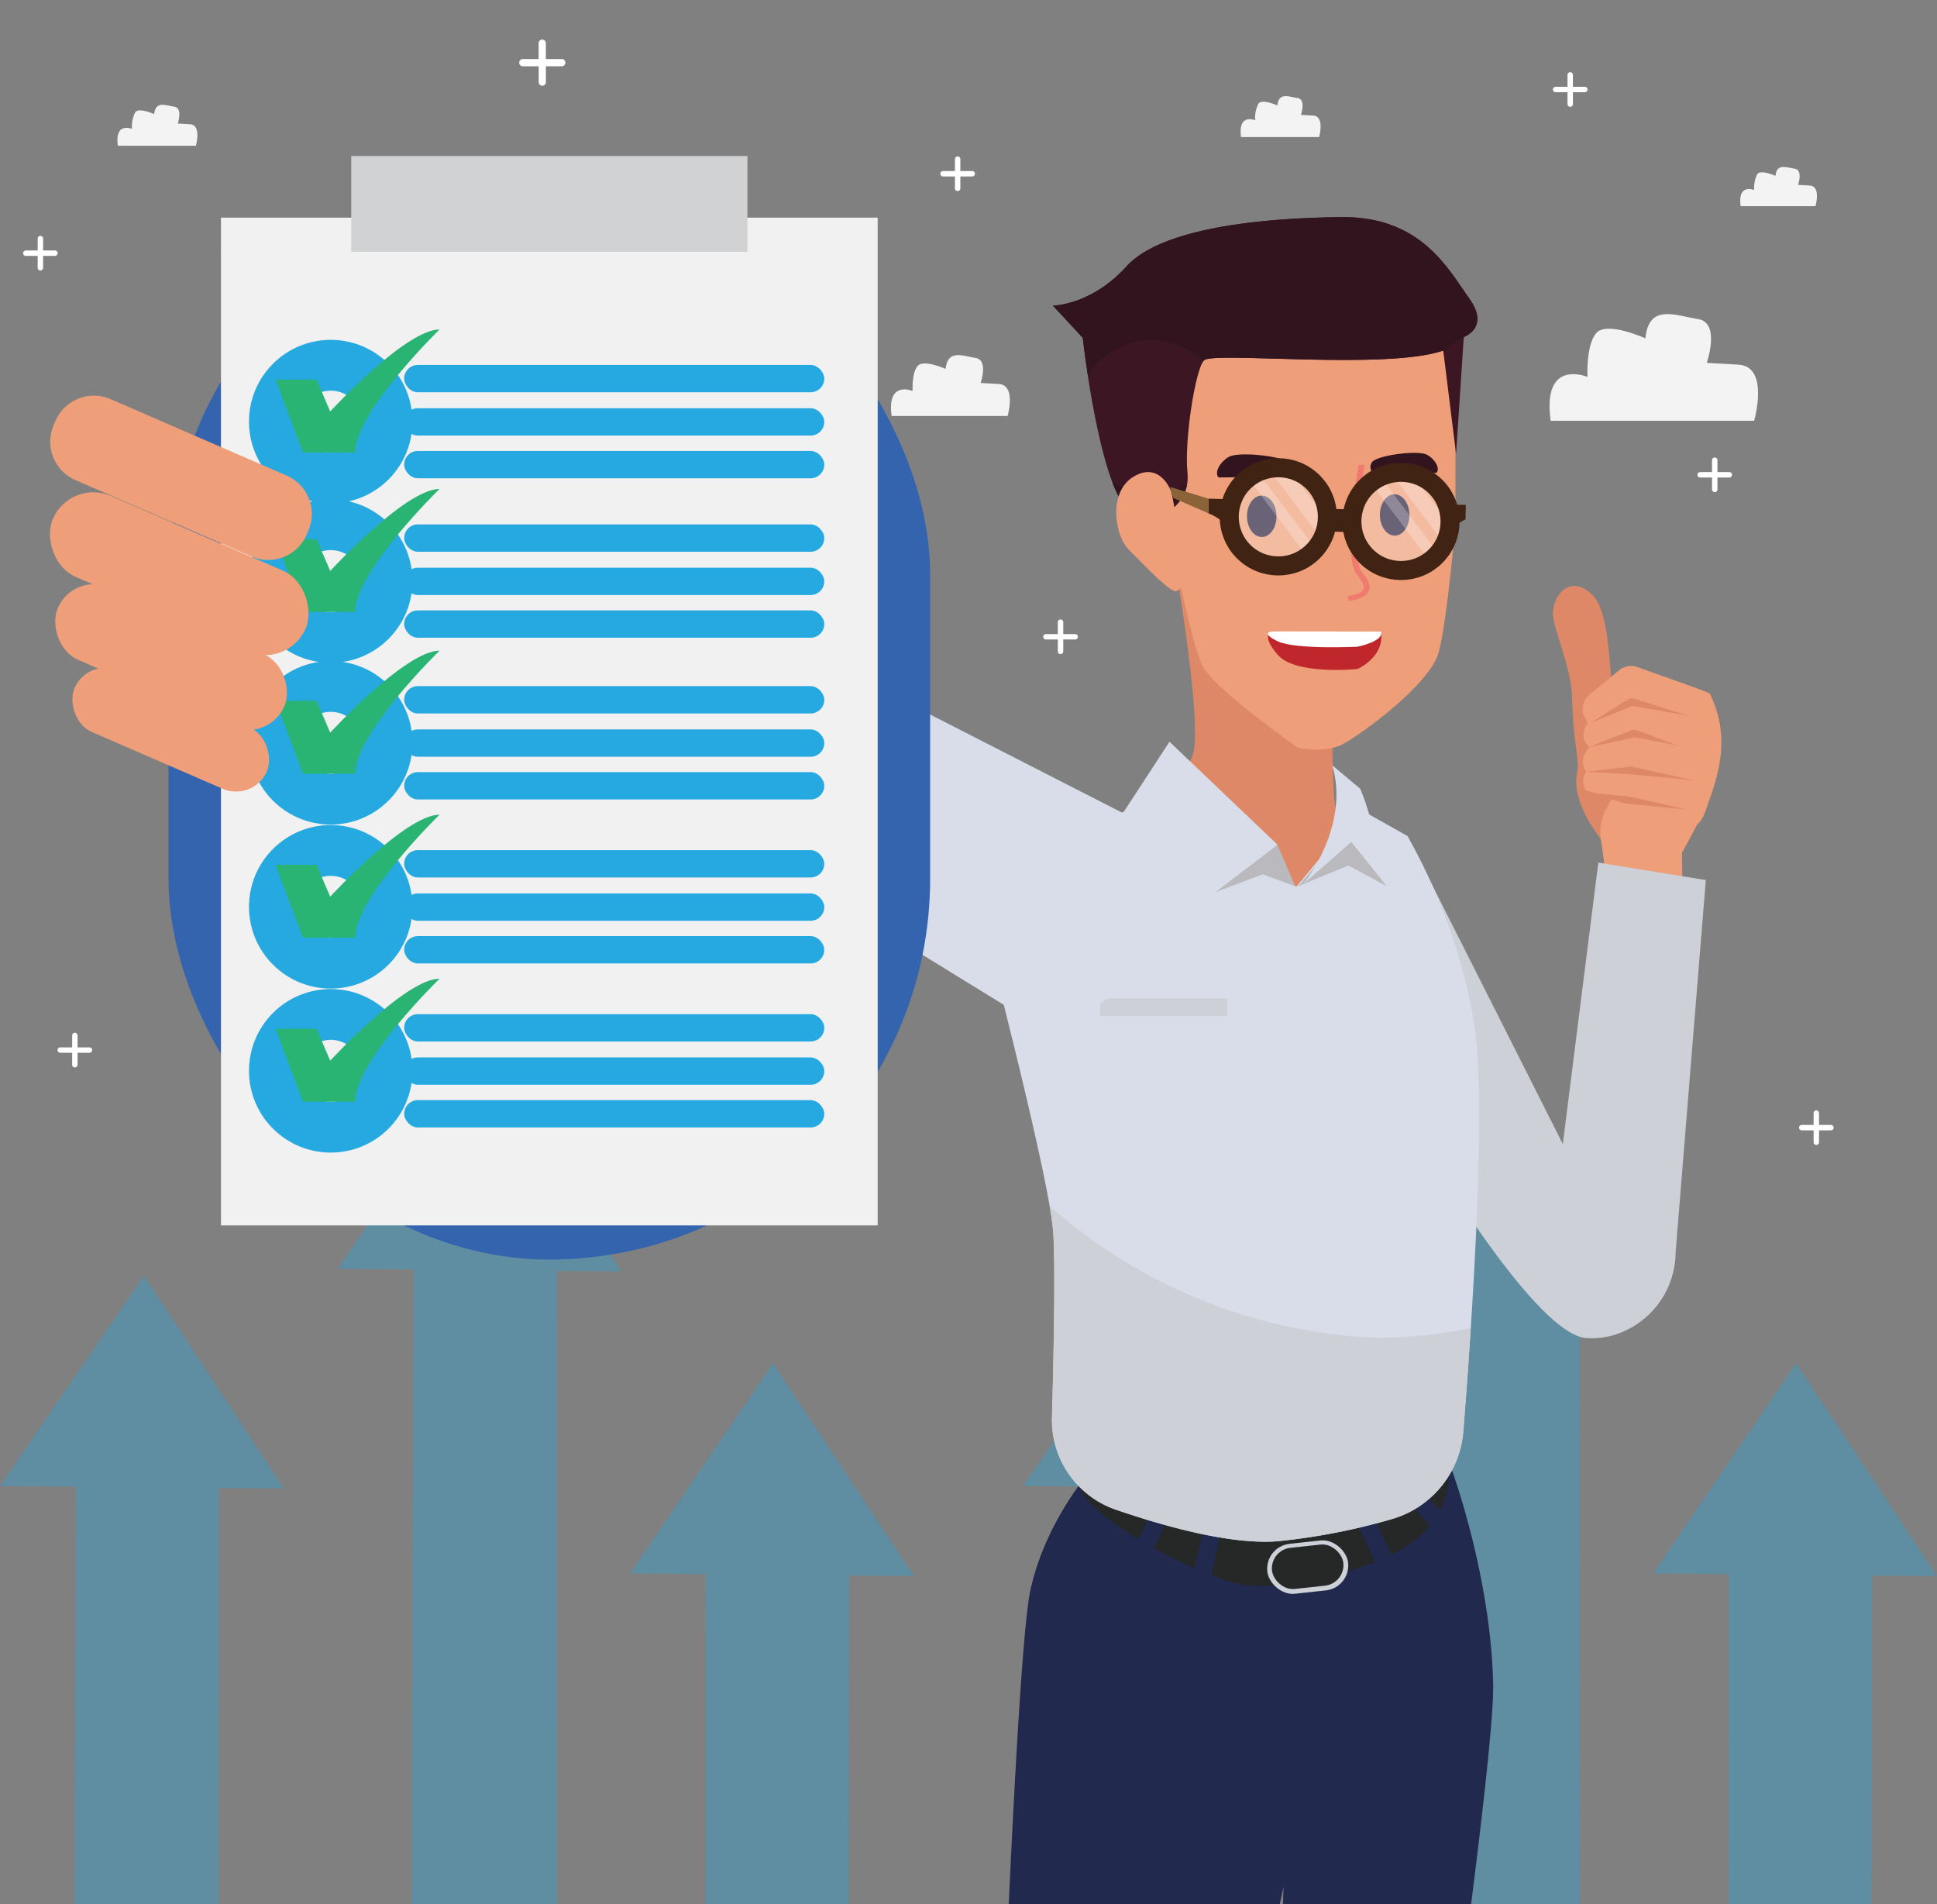 <svg xmlns="http://www.w3.org/2000/svg" xmlns:xlink="http://www.w3.org/1999/xlink" width="305.102" height="299.907" viewBox="0 0 305.102 299.907">
  <rect x="0" y="0" width="305.102" height="299.907" fill="#808080" stroke="none"/>
  <defs>
    <clipPath id="clip-path">
      <rect id="Rectángulo_212758" data-name="Rectángulo 212758" width="288.199" height="299.862" fill="none"/>
    </clipPath>
    <clipPath id="clip-path-2">
      <circle id="Elipse_6038" data-name="Elipse 6038" cx="7.648" cy="7.648" r="7.648" transform="matrix(0.979, -0.205, 0.205, 0.979, 0, 3.135)" fill="none"/>
    </clipPath>
    <clipPath id="clip-path-3">
      <circle id="Elipse_6040" data-name="Elipse 6040" cx="7.648" cy="7.648" r="7.648" transform="translate(0 10.816) rotate(-45)" fill="none"/>
    </clipPath>
  </defs>
  <g id="Grupo_581972" data-name="Grupo 581972" transform="translate(-4479.116 -441.211)">
    <g id="Grupo_581942" data-name="Grupo 581942" transform="translate(4479.116 607.914)">
      <path id="Trazado_294677" data-name="Trazado 294677" d="M6995.555,2512.726l-22.2-33.535-22.527,33.108,11.927.114-.03,52h22.533l.074-51.786Z" transform="translate(-6690.453 -2431.21)" fill="#00b1ff" opacity="0.26"/>
      <path id="Trazado_294678" data-name="Trazado 294678" d="M6053.539,2381.843l-22.061-33.535-22.668,33.108,11.928.114-.18,65.789h22.7l.054-65.573Z" transform="translate(-5847.67 -2314.115)" fill="#00b1ff" opacity="0.26"/>
      <path id="Trazado_294679" data-name="Trazado 294679" d="M6558.5,2057.245l-22.2-33.535-22.528,33.108,11.928.114-.3,99.983h22.932l-.057-99.767Z" transform="translate(-6299.437 -2023.71)" fill="#00b1ff" opacity="0.26"/>
      <path id="Trazado_294680" data-name="Trazado 294680" d="M5465.861,2512.726l-22.2-33.535-22.527,33.108,11.927.114-.03,52h22.533l.074-51.786Z" transform="translate(-5321.899 -2431.21)" fill="#00b1ff" opacity="0.26"/>
      <path id="Trazado_294681" data-name="Trazado 294681" d="M4523.844,2381.843l-22.061-33.535-22.667,33.108,11.927.114-.18,65.789h22.7l.054-65.573Z" transform="translate(-4479.116 -2314.115)" fill="#00b1ff" opacity="0.26"/>
      <path id="Trazado_294682" data-name="Trazado 294682" d="M5028.8,2057.245l-22.2-33.535-22.528,33.108,11.928.114-.3,99.983h22.932l-.057-99.767Z" transform="translate(-4930.883 -2023.71)" fill="#00b1ff" opacity="0.26"/>
    </g>
    <g id="Grupo_581943" data-name="Grupo 581943" transform="translate(4482.753 447.444)">
      <path id="Trazado_294683" data-name="Trazado 294683" d="M4816.632,785.043h-2.5v-2.5a.568.568,0,0,0-1.136,0v2.5h-2.5a.568.568,0,1,0,0,1.136h2.5v2.5a.568.568,0,0,0,1.136,0v-2.5h2.5a.568.568,0,1,0,0-1.136Z" transform="translate(-4778.719 -752.312)" fill="#fff"/>
      <path id="Trazado_294684" data-name="Trazado 294684" d="M5262.129,503.446h-2.5v-2.5a.568.568,0,1,0-1.136,0v2.5H5256a.568.568,0,1,0,0,1.136h2.5v2.5a.568.568,0,1,0,1.136,0v-2.5h2.5a.568.568,0,1,0,0-1.136Z" transform="translate(-5177.287 -500.379)" fill="#fff"/>
      <path id="Trazado_294685" data-name="Trazado 294685" d="M5890.19,677.388h-1.874v-1.874a.426.426,0,0,0-.852,0v1.874h-1.874a.426.426,0,1,0,0,.852h1.874v1.874a.426.426,0,0,0,.852,0V678.24h1.874a.426.426,0,1,0,0-.852Z" transform="translate(-5740.686 -656.684)" fill="#fff"/>
      <path id="Trazado_294686" data-name="Trazado 294686" d="M5736.024,1039.554h-1.874v-1.874a.426.426,0,1,0-.852,0v1.874h-1.874a.426.426,0,1,0,0,.852h1.874v1.874a.426.426,0,1,0,.852,0v-1.874h1.874a.426.426,0,1,0,0-.852Z" transform="translate(-5602.76 -980.699)" fill="#fff"/>
      <path id="Trazado_294687" data-name="Trazado 294687" d="M6806.147,551.468h-1.874v-1.874a.426.426,0,1,0-.852,0v1.874h-1.874a.426.426,0,0,0,0,.852h1.874v1.874a.426.426,0,1,0,.852,0V552.32h1.874a.426.426,0,1,0,0-.852Z" transform="translate(-6560.156 -544.029)" fill="#fff"/>
      <path id="Trazado_294688" data-name="Trazado 294688" d="M6044.068,1369.634h-1.874v-1.874a.426.426,0,1,0-.852,0v1.874h-1.874a.426.426,0,0,0,0,.852h1.874v1.874a.426.426,0,1,0,.852,0v-1.874h1.874a.426.426,0,1,0,0-.852Z" transform="translate(-5878.355 -1276.008)" fill="#fff"/>
      <path id="Trazado_294689" data-name="Trazado 294689" d="M4570.191,1987.511h-1.874v-1.874a.426.426,0,0,0-.852,0v1.874h-1.874a.426.426,0,1,0,0,.852h1.874v1.874a.426.426,0,1,0,.852,0v-1.874h1.874a.426.426,0,1,0,0-.852Z" transform="translate(-4559.737 -1828.796)" fill="#fff"/>
      <path id="Trazado_294690" data-name="Trazado 294690" d="M4518.667,796.142h-1.874v-1.874a.426.426,0,0,0-.852,0v1.874h-1.874a.426.426,0,0,0,0,.852h1.874v1.874a.426.426,0,0,0,.852,0v-1.874h1.874a.426.426,0,1,0,0-.852Z" transform="translate(-4513.641 -762.928)" fill="#fff"/>
      <path id="Trazado_294691" data-name="Trazado 294691" d="M7022.234,1127.468h-1.874v-1.874a.426.426,0,0,0-.852,0v1.874h-1.874a.426.426,0,0,0,0,.852h1.874v1.874a.426.426,0,0,0,.852,0v-1.874h1.874a.426.426,0,1,0,0-.852Z" transform="translate(-6753.479 -1059.352)" fill="#fff"/>
      <path id="Trazado_294692" data-name="Trazado 294692" d="M7174.147,2103.468h-1.874v-1.874a.426.426,0,1,0-.852,0v1.874h-1.874a.426.426,0,0,0,0,.852h1.874v1.874a.426.426,0,0,0,.852,0v-1.874h1.874a.426.426,0,0,0,0-.852Z" transform="translate(-6889.39 -1932.538)" fill="#fff"/>
    </g>
    <g id="Grupo_581944" data-name="Grupo 581944" transform="translate(4497.611 456.355)" opacity="0.9">
      <path id="Trazado_294693" data-name="Trazado 294693" d="M4964.827,1007.593h25.666s1.991-6.859-1.991-7.08l-3.983-.221s1.77-5.089-1.106-5.531-6.2-1.991-6.638,2.434c0,0-4.867-2.213-6.2-.664s-1.106,5.531-1.106,5.531S4963.72,999.628,4964.827,1007.593Z" transform="translate(-4932.03 -951.035)" fill="#fff"/>
      <path id="Trazado_294694" data-name="Trazado 294694" d="M5811.465,981.706h18.272s1.417-4.883-1.418-5.041l-2.835-.157s1.26-3.623-.788-3.938-4.41-1.418-4.725,1.733c0,0-3.465-1.575-4.411-.473s-.788,3.938-.788,3.938S5810.677,976.035,5811.465,981.706Z" transform="translate(-5689.519 -931.342)" fill="#fff"/>
      <path id="Trazado_294695" data-name="Trazado 294695" d="M7081.281,696.958h11.788s.915-3.15-.915-3.252l-1.829-.1s.813-2.337-.508-2.54-2.845-.915-3.049,1.118c0,0-2.235-1.016-2.845-.3a4.7,4.7,0,0,0-.509,2.541S7080.773,693.3,7081.281,696.958Z" transform="translate(-6825.603 -679.632)" fill="#fff"/>
      <path id="Trazado_294696" data-name="Trazado 294696" d="M6796.271,927.571h32.047s2.487-8.564-2.486-8.841l-4.973-.276s2.209-6.354-1.382-6.907-7.735-2.486-8.288,3.039c0,0-6.078-2.763-7.735-.829s-1.381,6.907-1.381,6.907S6794.89,917.625,6796.271,927.571Z" transform="translate(-6570.517 -876.448)" fill="#fff"/>
      <path id="Trazado_294697" data-name="Trazado 294697" d="M6334.242,591.418h12.291s.954-3.285-.954-3.39l-1.907-.106s.848-2.437-.53-2.649-2.966-.954-3.178,1.165c0,0-2.331-1.06-2.967-.318a4.9,4.9,0,0,0-.53,2.649S6333.712,587.6,6334.242,591.418Z" transform="translate(-6157.255 -584.974)" fill="#fff"/>
      <path id="Trazado_294698" data-name="Trazado 294698" d="M4654.758,604.35h12.291s.953-3.285-.954-3.391l-1.907-.106s.848-2.437-.53-2.649-2.967-.954-3.179,1.165c0,0-2.331-1.06-2.966-.318a4.9,4.9,0,0,0-.53,2.649S4654.229,600.535,4654.758,604.35Z" transform="translate(-4654.69 -596.543)" fill="#fff"/>
    </g>
    <g id="Grupo_581970" data-name="Grupo 581970" transform="translate(4484.165 441.211)">
      <g id="Grupo_581969" data-name="Grupo 581969" transform="translate(0 0)" clip-path="url(#clip-path)">
        <g id="Grupo_581968" data-name="Grupo 581968" transform="translate(0.508 24.574)">
          <g id="Grupo_581945" data-name="Grupo 581945" transform="translate(236.76 67.716)">
            <path id="Trazado_294699" data-name="Trazado 294699" d="M6779.41,1465.595" transform="translate(-6779.41 -1449.975)" fill="#29a9e1"/>
            <path id="Trazado_294700" data-name="Trazado 294700" d="M6804.142,1334.875c-.129-5.068-3.225-11.247-3-13.55.334-3.477,3.347-5.634,6.307-2.48,2.277,2.426,2.49,9.165,2.859,13.013a1.728,1.728,0,0,0,1.032,1.483l.241-.108c-.005.028-.01.057-.017.085l.725-.258s-2.314,1.989.56,3.13l.13.05s-3.4,1.165-1.11,3.347c0,0-2.226,1.774-1.212,3.347,0,0-1.942.94-.932,2.524l5.61,2.946-.309,0a12.141,12.141,0,0,1-4.594,4.306c-3.1,1.628,1.068,5.435,1.068,5.435l-2.258-.3s-5.042-5.68-4.379-10.641c.041-.312.087-.6.138-.864C6805.174,1343.576,6804.329,1342.2,6804.142,1334.875Z" transform="translate(-6798.84 -1317.314)" fill="#df8867"/>
            <path id="Trazado_294701" data-name="Trazado 294701" d="M6846.539,1493.348l2.682-20.649a45.992,45.992,0,0,0-.686-8.293,7.968,7.968,0,0,1,.792-4.994l.918-1.736-4.128-1.26a2.751,2.751,0,0,1,.068-2.892l.024-.037-.2-.339a2.519,2.519,0,0,1,.063-2.647l.579-.888-.333-.418a2.518,2.518,0,0,1,.171-3.329h0l-.45-.779a2.922,2.922,0,0,1,.682-3.724c1.436-1.173,3.358-2.752,4.606-3.811a3,3,0,0,1,2.973-.532c3.93,1.43,11.263,3.951,11.367,4.163,3.012,6.2,1.819,11.59-.177,17.054-.441,1.207-.791,2.7-1.776,3.526l-2.426,4.5.269,23.6S6852.048,1494.1,6846.539,1493.348Z" transform="translate(-6838.669 -1424.246)" fill="#ee9e78"/>
            <path id="Trazado_294702" data-name="Trazado 294702" d="M6875.552,1487.99c-1.938-.221-9.466-3.041-10.07-2.914s-6.126,3.816-6.126,3.816l6.382-2.609Z" transform="translate(-6850.935 -1467.4)" fill="#df8867"/>
            <path id="Trazado_294703" data-name="Trazado 294703" d="M6870.28,1534.795c-1.937-.221-7.528-2.821-8.132-2.693s-6.984,2.737-6.984,2.737l7.239-1.53Z" transform="translate(-6847.184 -1509.471)" fill="#df8867"/>
            <path id="Trazado_294704" data-name="Trazado 294704" d="M6868.281,1589.452c-1.937-.221-9.942-2.311-10.546-2.183s-6.764.8-6.764.8l7.019.407Z" transform="translate(-6843.433 -1558.826)" fill="#df8867"/>
            <path id="Trazado_294705" data-name="Trazado 294705" d="M6867.654,1627.6c-1.938-.221-9.942-2.311-10.546-2.183a58.188,58.188,0,0,1-5.812-.662l6.067,1.869Z" transform="translate(-6843.723 -1592.364)" fill="#df8867"/>
          </g>
          <path id="Trazado_294706" data-name="Trazado 294706" d="M6583.572,1691.008l24.476,48.508,5.593-44.316,16.933,2.75-4.759,58.642a13.7,13.7,0,0,1-9.2,12.842,12.457,12.457,0,0,1-4.813.653c-8.583-.536-27.354-33.253-27.354-33.253Z" transform="translate(-6367.442 -1583.926)" fill="#cdd0d7"/>
          <g id="Grupo_581955" data-name="Grupo 581955" transform="translate(135.647 9.618)">
            <path id="Trazado_294707" data-name="Trazado 294707" d="M6162.695,1298.246s3.953,23.223,2.609,28.354-11.538,9.42-11.538,9.42,22.022,15.6,30.349,10.863,11.1-7.089,11.1-7.089-6.522-.866-7.49-4.578-.357-35.82-.357-35.82Z" transform="translate(-6118.559 -1242.156)" fill="#df8867"/>
            <path id="Trazado_294708" data-name="Trazado 294708" d="M6263.521,918.123s-1.247,14.9-2.592,20.031-12.43,13.151-15.208,14.574-6.973.535-6.973.535-13.119-9.174-15.017-12.877-4.847-19.492-4.847-19.492-3.46-20.436.21-25.59,14.263-15.961,26.856-12.829,16.563,4.72,17.361,14.715C6263.663,901.589,6263.521,918.123,6263.521,918.123Z" transform="translate(-6175.497 -869.682)" fill="#ee9e78"/>
            <path id="Trazado_294709" data-name="Trazado 294709" d="M6538.816,1121.384l-9.9.1a1.262,1.262,0,0,1-.3-1.694c.554-1.137,7.332-2.053,8.754-1.219S6539.376,1120.813,6538.816,1121.384Z" transform="translate(-6453.758 -1081.119)" fill="#31141e"/>
            <path id="Trazado_294710" data-name="Trazado 294710" d="M6299.113,1124.177l11.2-.112a1.428,1.428,0,0,0,.3-1.923c-.653-1.274-8.343-2.157-9.934-1.181S6298.466,1123.544,6299.113,1124.177Z" transform="translate(-6248.369 -1083.175)" fill="#31141e"/>
            <path id="Trazado_294711" data-name="Trazado 294711" d="M6369.043,4443.772s13.724,20.936,21.633,22.8c0,0,6.978,6.048,3.256,10.235s-10.235,4.187-14.422,3.256-18.144-14.887-18.144-14.887l-.931-2.326-1.4,2.326-5.117-3.722,2.791-19.074Z" transform="translate(-6297.632 -4055.079)" fill="#643530"/>
            <path id="Trazado_294712" data-name="Trazado 294712" d="M5851.184,4515.364l-.465,15.352-5.117,7.909-.931.465s-1.861,18.144-2.326,19.074-.466,3.257-3.257,5.583-9.77,5.583-14.422.931-5.117-9.3-5.117-9.3,13.026-30.24,13.491-33.031,2.326-9.3,2.326-9.3Z" transform="translate(-5819.549 -4118.297)" fill="#643530"/>
            <ellipse id="Elipse_6035" data-name="Elipse 6035" cx="2.326" cy="3.257" rx="2.326" ry="3.257" transform="translate(76.113 43.674) rotate(-0.571)" fill="#2b203d"/>
            <ellipse id="Elipse_6036" data-name="Elipse 6036" cx="2.326" cy="3.257" rx="2.326" ry="3.257" transform="translate(55.179 43.883) rotate(-0.571)" fill="#2b203d"/>
            <g id="Grupo_581946" data-name="Grupo 581946" transform="translate(71.064 38.98)">
              <path id="Trazado_294713" data-name="Trazado 294713" d="M6494.346,1157.319c1.229-.218,2.7-.594,3.147-1.575.354-.77.013-1.735-1.044-2.949-1.837-2.111-.35-12.88.378-16.852l-.919-.115c-.006.036-.669,3.669-1.034,7.585-.5,5.333-.22,8.645.823,9.842.845.971,1.157,1.714.929,2.211s-1.008.831-2.469,1.091Z" transform="translate(-6494.156 -1135.828)" fill="#ef7a6d"/>
            </g>
            <path id="Trazado_294714" data-name="Trazado 294714" d="M6392.848,1385.453l-17.217-.294s-1.856.484.967,3.712,12.583,2.2,12.583,2.2S6393.351,1389.17,6392.848,1385.453Z" transform="translate(-6316.517 -1319.914)" fill="#c0272d"/>
            <path id="Trazado_294715" data-name="Trazado 294715" d="M6392.8,1385.183l-17.214-.024s-1.859.214.946,1.558,12.57.854,12.57.854S6393.283,1386.746,6392.8,1385.183Z" transform="translate(-6316.474 -1319.914)" fill="#fff"/>
            <path id="Trazado_294716" data-name="Trazado 294716" d="M6026.318,2591.684s6.231,16.8,6.6,34.007c.332,15.588-17.356,133.879-20.692,156.027a4.57,4.57,0,0,1-4.135,3.873l-5.418.461a5.834,5.834,0,0,1-6.327-5.982l3.55-122.5-28.4,135.084s-14.222,6.137-18.143-1.861c-1.807-3.684,3.516-165.346,6.664-179.838s14.6-24.508,14.6-24.508Z" transform="translate(-5938.932 -2394.657)" fill="#212a4e"/>
            <path id="Trazado_294717" data-name="Trazado 294717" d="M6381.246,3794.7a76.928,76.928,0,0,0,9.041-.562c-4.231,29.751-8.418,57.716-9.874,67.379a4.57,4.57,0,0,1-4.135,3.873l-5.418.461a5.835,5.835,0,0,1-6.327-5.983l1.927-66.481A57.352,57.352,0,0,0,6381.246,3794.7Z" transform="translate(-6307.123 -3474.453)" fill="#151e39"/>
            <path id="Trazado_294718" data-name="Trazado 294718" d="M5960.824,3552.249a55.358,55.358,0,0,0,23.772,15.273c1.372.721,2.764,1.374,4.169,1.973l-17.268,82.142s-14.222,6.136-18.143-1.861c-1.026-2.092.247-55.11,2.114-103.2A58.68,58.68,0,0,0,5960.824,3552.249Z" transform="translate(-5938.932 -3253.64)" fill="#151e39"/>
            <path id="Trazado_294719" data-name="Trazado 294719" d="M6070.069,813.07s5.1-1.912,4.583-7.024,1.233-16.3,2.615-17.706,28.86,1.573,37.669-1.539l2.023,16.263,1.213-18.389s4.172-1.437.87-6.057-7.573-12.951-20.133-12.826-28.363,1.678-33.885,7.782-11.57,6.164-11.57,6.164l4.7,5.071s2.046,18.589,5.835,25.3Z" transform="translate(-6028.813 -765.791)" fill="#3d1623"/>
            <path id="Trazado_294720" data-name="Trazado 294720" d="M6065.022,773.574c5.522-6.1,21.325-7.656,33.885-7.782s16.831,8.206,20.133,12.826-.87,6.057-.87,6.057l0,.141a11.8,11.8,0,0,0-3.193,2.205l-.04-.22c-8.809,3.112-36.288.129-37.669,1.539a1.149,1.149,0,0,0-.1.126,12.387,12.387,0,0,0-8.3-3.281,11.792,11.792,0,0,0-9.9,5.553c-.528-3.461-.8-5.929-.8-5.929l-4.7-5.071S6059.5,779.677,6065.022,773.574Z" transform="translate(-6028.813 -765.791)" fill="#31141e"/>
            <path id="Trazado_294721" data-name="Trazado 294721" d="M6151.513,2652.295s0,7.133-7.909,11.32-19.539,6.513-25.587,5.117-23.726-10.235-24.656-15.352l.155.155Z" transform="translate(-6064.517 -2453.568)" fill="#262727"/>
            <rect id="Rectángulo_212725" data-name="Rectángulo 212725" width="2.791" height="8.839" transform="translate(49.221 215.365) rotate(-167.091)" fill="#212a4e"/>
            <rect id="Rectángulo_212726" data-name="Rectángulo 212726" width="2.791" height="8.839" transform="matrix(-0.912, 0.409, -0.409, -0.912, 78.448, 211.881)" fill="#212a4e"/>
            <rect id="Rectángulo_212727" data-name="Rectángulo 212727" width="2.791" height="8.839" transform="translate(39.362 212.078) rotate(-154.443)" fill="#212a4e"/>
            <rect id="Rectángulo_212728" data-name="Rectángulo 212728" width="2.791" height="8.839" transform="matrix(-0.733, 0.68, -0.68, -0.733, 88.234, 206.523)" fill="#212a4e"/>
            <path id="Trazado_294722" data-name="Trazado 294722" d="M6148.745,1164.157a11.669,11.669,0,0,0,5.478-1.405c-.692,3.7-4.51,5.135-4.51,5.135l-6.078-2.964a19.09,19.09,0,0,1-1.161-2.537A12.018,12.018,0,0,0,6148.745,1164.157Z" transform="translate(-6108.457 -1120.609)" fill="#31141e"/>
            <path id="Trazado_294723" data-name="Trazado 294723" d="M6156.877,1150.116s-1.677-4.868-5.841-2.5-3.164,9.337-.814,11.639,6.583,6.913,7.508,6.439a6.529,6.529,0,0,0,1.842-1.879Z" transform="translate(-6113.567 -1106.812)" fill="#ee9e78"/>
            <path id="Trazado_294724" data-name="Trazado 294724" d="M5995,1634.042l-10.035,12.173-22.241-14.2-28.705,14.011s12.084,45.474,12.643,54.773c.343,5.717.062,19.35-.207,29.008a14.9,14.9,0,0,0,10.033,14.511c7.745,2.66,18.217,5.576,25.551,4.979a99.854,99.854,0,0,0,17.8-3.446,15.627,15.627,0,0,0,11.4-13.813c1.412-17.654,3.79-52.637,1.615-64.932a91.344,91.344,0,0,0-10.412-28.877Z" transform="translate(-5921.959 -1540.765)" fill="#d9dde9"/>
            <path id="Trazado_294725" data-name="Trazado 294725" d="M6049.149,2248.5a42.506,42.506,0,0,0-.574-4.294,82.949,82.949,0,0,0,51.394,20.759,75.441,75.441,0,0,0,14.941-1.518c-.4,6.118-.819,11.773-1.181,16.292a15.628,15.628,0,0,1-11.4,13.813,99.866,99.866,0,0,1-17.8,3.446c-7.334.6-17.806-2.319-25.55-4.979a14.9,14.9,0,0,1-10.033-14.511C6049.212,2267.855,6049.493,2254.221,6049.149,2248.5Z" transform="translate(-6024.449 -2088.471)" fill="#cdd0d7"/>
            <path id="Trazado_294726" data-name="Trazado 294726" d="M6420.168,1687.064l7.909-3.257,6.048,3.257-6.048-9.3Z" transform="translate(-6356.897 -1581.691)" fill="#bababe"/>
            <path id="Trazado_294727" data-name="Trazado 294727" d="M6183.9,1574.105l-1.475-7.894-16.91-16.115-7.332,11.239,15.518,16.594Z" transform="translate(-6122.51 -1467.476)" fill="#d9dde9"/>
            <path id="Trazado_294728" data-name="Trazado 294728" d="M6433.109,1585.211l4.411,3.7c1.9,4.168,4.187,15.352,4.187,15.352l-5.583-6.978-7.481,6.579S6436,1594.72,6433.109,1585.211Z" transform="translate(-6364.48 -1498.892)" fill="#d9dde9"/>
            <path id="Trazado_294729" data-name="Trazado 294729" d="M6296.511,1711.7l9.77-7.444,2.791,6.513-5.118-1.861Z" transform="translate(-6246.267 -1605.398)" fill="#bababe"/>
            <rect id="Rectángulo_212729" data-name="Rectángulo 212729" width="20.005" height="2.791" transform="translate(52.105 125.842) rotate(180)" fill="#cdd0d7"/>
            <g id="Grupo_581947" data-name="Grupo 581947" transform="translate(57.985 207.984)">
              <rect id="Rectángulo_212730" data-name="Rectángulo 212730" width="12.805" height="7.909" rx="3.954" transform="translate(13.584 7.863) rotate(173.801)" fill="#cdd0d7"/>
              <rect id="Rectángulo_212731" data-name="Rectángulo 212731" width="11.298" height="6.513" rx="3.257" transform="translate(12.754 7.195) rotate(173.801)" fill="#262727"/>
            </g>
            <g id="Grupo_581948" data-name="Grupo 581948" transform="translate(70.575 391.137)">
              <path id="Trazado_294730" data-name="Trazado 294730" d="M6491.014,4479.362a25.248,25.248,0,0,0,4.748,2.576,18.521,18.521,0,0,1,4.569,2.95,6.548,6.548,0,0,1,1.744,2.236,1.215,1.215,0,0,1,.087.731c-.129.448-.565.29-.877.192-.419-.132-.836-.274-1.248-.431a11.973,11.973,0,0,1-4.47-2.781c-1.339-1.406-1.816-3.453-3.318-4.706a.159.159,0,0,0-.264.153,11.183,11.183,0,0,1-.332,6.8,10.723,10.723,0,0,1-.522,1.177c-.146.28-.566,1.146-.934.512a3.129,3.129,0,0,1-.253-1.214q-.064-.576-.094-1.155a19.906,19.906,0,0,1,1.012-7.382c.064-.193-.241-.276-.3-.083a20.492,20.492,0,0,0-1.043,5.92,20.04,20.04,0,0,0,.159,3.084c.062.473.155,1.3.752,1.4.62.113.936-.826,1.136-1.243a11.4,11.4,0,0,0,.865-2.55,11.6,11.6,0,0,0-.137-5.351l-.264.154a8,8,0,0,1,1.766,2.466,10.284,10.284,0,0,0,1.608,2.3,12.538,12.538,0,0,0,4.708,2.862c.438.163.881.313,1.328.446.28.083.6.188.837-.049.571-.569.04-1.592-.317-2.109a12.911,12.911,0,0,0-4.3-3.687c-2.094-1.2-4.512-1.933-6.418-3.441-.158-.125-.383.1-.223.223Z" transform="translate(-6489.51 -4478.825)" fill="#3f1d1b"/>
            </g>
            <g id="Grupo_581949" data-name="Grupo 581949" transform="translate(9.502 399.882)">
              <path id="Trazado_294731" data-name="Trazado 294731" d="M5919.872,4562.654a33.369,33.369,0,0,0,2.09,6.907,24.345,24.345,0,0,1,1.59,7.423,8.9,8.9,0,0,1-.431,3.446c-.242.6-.877,1.469-1.488.7a8.493,8.493,0,0,1-.819-1.588,16.958,16.958,0,0,1-1.871-7,13.65,13.65,0,0,1,.667-4.028,10.514,10.514,0,0,0,.61-3.961.16.16,0,0,0-.295-.08,15.118,15.118,0,0,1-7.122,6.356q-.571.246-1.163.44c-.177.058-.356.114-.537.166-.325.093-.9.138-1.021-.242-.106-.33.222-.8.4-1.051.28-.388.58-.765.884-1.134a26.767,26.767,0,0,1,8.607-6.87c.182-.092.021-.365-.159-.273a27.206,27.206,0,0,0-9.214,7.6c-.383.5-.931,1.112-.835,1.8.12.858,1.09.583,1.653.412a15.355,15.355,0,0,0,8.779-7.039l-.294-.08a11.084,11.084,0,0,1-.68,4.155,13.159,13.159,0,0,0-.6,3.741,17.325,17.325,0,0,0,1.956,7.337,12.388,12.388,0,0,0,.852,1.63.727.727,0,0,0,1,.291,2.754,2.754,0,0,0,1.256-2.162,17.59,17.59,0,0,0-.694-7.8c-.864-3.031-2.425-5.935-2.8-9.087-.023-.2-.34-.2-.315,0Z" transform="translate(-5909.754 -4561.847)" fill="#3f1d1b"/>
            </g>
            <g id="Grupo_581954" data-name="Grupo 581954" transform="translate(43.091 36.265)">
              <g id="Grupo_581951" data-name="Grupo 581951" transform="translate(27.282 2.562)" opacity="0.69">
                <g id="Grupo_581950" data-name="Grupo 581950" transform="translate(0 0)" clip-path="url(#clip-path-2)">
                  <circle id="Elipse_6037" data-name="Elipse 6037" cx="7.648" cy="7.648" r="7.648" transform="matrix(0.979, -0.205, 0.205, 0.979, 0, 3.135)" fill="#fff" opacity="0.43"/>
                  <rect id="Rectángulo_212732" data-name="Rectángulo 212732" width="22.688" height="2.511" transform="matrix(-0.603, -0.798, 0.798, -0.603, 18.802, 16.433)" fill="#fff" opacity="0.43"/>
                  <rect id="Rectángulo_212733" data-name="Rectángulo 212733" width="22.688" height="1.805" transform="matrix(-0.603, -0.798, 0.798, -0.603, 16.09, 18.606)" fill="#fff" opacity="0.43"/>
                </g>
              </g>
              <g id="Grupo_581953" data-name="Grupo 581953" transform="translate(6.405 0.337)" opacity="0.69">
                <g id="Grupo_581952" data-name="Grupo 581952" transform="translate(0 0)" clip-path="url(#clip-path-3)">
                  <circle id="Elipse_6039" data-name="Elipse 6039" cx="7.648" cy="7.648" r="7.648" transform="translate(0 10.816) rotate(-45)" fill="#fff" opacity="0.43"/>
                  <rect id="Rectángulo_212734" data-name="Rectángulo 212734" width="22.688" height="2.511" transform="matrix(-0.603, -0.798, 0.798, -0.603, 20.565, 18.196)" fill="#fff" opacity="0.43"/>
                  <rect id="Rectángulo_212735" data-name="Rectángulo 212735" width="22.688" height="1.805" transform="matrix(-0.603, -0.798, 0.798, -0.603, 17.853, 20.369)" fill="#fff" opacity="0.43"/>
                </g>
              </g>
              <circle id="Elipse_6041" data-name="Elipse 6041" cx="7.733" cy="7.733" r="7.733" transform="translate(25.44 11.658) rotate(-45)" fill="none" stroke="#402312" stroke-miterlimit="10" stroke-width="3"/>
              <rect id="Rectángulo_212736" data-name="Rectángulo 212736" width="3.569" height="3.569" transform="translate(28.516 13.338) rotate(-178.614)" fill="#402312"/>
              <path id="Trazado_294732" data-name="Trazado 294732" d="M6289.377,1186.818l-3.568-.086-.056,2.294s2.275.82,3,2.368Z" transform="translate(-6279.733 -1178.654)" fill="#402312"/>
              <path id="Trazado_294733" data-name="Trazado 294733" d="M6644.334,1195.4l2.8.068-.056,2.294a4.877,4.877,0,0,0-2.458,2.236Z" transform="translate(-6600.541 -1186.407)" fill="#402312"/>
              <path id="Trazado_294734" data-name="Trazado 294734" d="M6234.683,1171.046l-6.075-1.847.469,1.711,5.552,2.429Z" transform="translate(-6228.607 -1162.968)" fill="#8b6339"/>
              <circle id="Elipse_6042" data-name="Elipse 6042" cx="7.733" cy="7.733" r="7.733" transform="translate(6.12 10.936) rotate(-45)" fill="none" stroke="#402312" stroke-miterlimit="10" stroke-width="3"/>
            </g>
          </g>
          <path id="Trazado_294735" data-name="Trazado 294735" d="M5420.358,1284.787l-85.671-43.8-1.2,32.089,73.935,45.5S5435.524,1313.855,5420.358,1284.787Z" transform="translate(-5249.039 -1181.31)" fill="#d9dde9"/>
          <g id="Grupo_581967" data-name="Grupo 581967" transform="translate(0)">
            <g id="Grupo_581966" data-name="Grupo 581966" transform="translate(20.982)">
              <rect id="Rectángulo_212737" data-name="Rectángulo 212737" width="119.973" height="167.855" rx="59.987" transform="translate(0 5.935)" fill="#3564ae"/>
              <rect id="Rectángulo_212738" data-name="Rectángulo 212738" width="103.442" height="158.709" transform="translate(8.266 9.701)" fill="#f1f1f2"/>
              <rect id="Rectángulo_212739" data-name="Rectángulo 212739" width="62.408" height="15.081" transform="translate(28.783)" fill="#d0d2d3"/>
              <g id="Grupo_581957" data-name="Grupo 581957" transform="translate(13.001 27.318)">
                <circle id="Elipse_6043" data-name="Elipse 6043" cx="8.877" cy="8.877" r="8.877" transform="translate(0 14.507) rotate(-45)" fill="none" stroke="#26a9e0" stroke-miterlimit="10" stroke-width="8"/>
                <g id="Grupo_581956" data-name="Grupo 581956" transform="translate(24.121 5.584)">
                  <rect id="Rectángulo_212740" data-name="Rectángulo 212740" width="66.174" height="4.304" rx="2.152" fill="#26a9e0"/>
                  <rect id="Rectángulo_212741" data-name="Rectángulo 212741" width="66.174" height="4.304" rx="2.152" transform="translate(0 6.816)" fill="#26a9e0"/>
                  <rect id="Rectángulo_212742" data-name="Rectángulo 212742" width="66.174" height="4.304" rx="2.152" transform="translate(0 13.542)" fill="#26a9e0"/>
                </g>
                <path id="Trazado_294736" data-name="Trazado 294736" d="M4891.126,941.712h6.457l2.152,5.022s11.839-12.915,17.22-12.915c0,0-13.273,12.915-13.273,19.372h-8.251Z" transform="translate(-4887.264 -933.82)" fill="#29b473"/>
              </g>
              <g id="Grupo_581959" data-name="Grupo 581959" transform="translate(13.001 52.43)">
                <circle id="Elipse_6044" data-name="Elipse 6044" cx="8.877" cy="8.877" r="8.877" transform="translate(0 14.507) rotate(-45)" fill="none" stroke="#26a9e0" stroke-miterlimit="10" stroke-width="8"/>
                <g id="Grupo_581958" data-name="Grupo 581958" transform="translate(24.121 5.584)">
                  <rect id="Rectángulo_212743" data-name="Rectángulo 212743" width="66.174" height="4.304" rx="2.152" fill="#26a9e0"/>
                  <rect id="Rectángulo_212744" data-name="Rectángulo 212744" width="66.174" height="4.304" rx="2.152" transform="translate(0 6.816)" fill="#26a9e0"/>
                  <rect id="Rectángulo_212745" data-name="Rectángulo 212745" width="66.174" height="4.304" rx="2.152" transform="translate(0 13.542)" fill="#26a9e0"/>
                </g>
                <path id="Trazado_294737" data-name="Trazado 294737" d="M4891.126,1180.094h6.457l2.152,5.022s11.839-12.915,17.22-12.915c0,0-13.273,12.915-13.273,19.372h-8.251Z" transform="translate(-4887.264 -1172.202)" fill="#29b473"/>
              </g>
              <g id="Grupo_581961" data-name="Grupo 581961" transform="translate(16.678 77.9)">
                <circle id="Elipse_6045" data-name="Elipse 6045" cx="8.877" cy="8.877" r="8.877" transform="translate(0 5.63)" fill="none" stroke="#26a9e0" stroke-miterlimit="10" stroke-width="8"/>
                <g id="Grupo_581960" data-name="Grupo 581960" transform="translate(20.444 5.584)">
                  <rect id="Rectángulo_212746" data-name="Rectángulo 212746" width="66.174" height="4.304" rx="2.152" fill="#26a9e0"/>
                  <rect id="Rectángulo_212747" data-name="Rectángulo 212747" width="66.174" height="4.304" rx="2.152" transform="translate(0 6.816)" fill="#26a9e0"/>
                  <rect id="Rectángulo_212748" data-name="Rectángulo 212748" width="66.174" height="4.304" rx="2.152" transform="translate(0 13.542)" fill="#26a9e0"/>
                </g>
                <path id="Trazado_294738" data-name="Trazado 294738" d="M4891.126,1421.882h6.457l2.152,5.022s11.839-12.915,17.22-12.915c0,0-13.273,12.915-13.273,19.372h-8.251Z" transform="translate(-4890.94 -1413.99)" fill="#29b473"/>
              </g>
              <g id="Grupo_581963" data-name="Grupo 581963" transform="translate(13.001 103.729)">
                <circle id="Elipse_6046" data-name="Elipse 6046" cx="8.877" cy="8.877" r="8.877" transform="translate(0 14.507) rotate(-45)" fill="none" stroke="#26a9e0" stroke-miterlimit="10" stroke-width="8"/>
                <g id="Grupo_581962" data-name="Grupo 581962" transform="translate(24.121 5.584)">
                  <rect id="Rectángulo_212749" data-name="Rectángulo 212749" width="66.174" height="4.304" rx="2.152" fill="#26a9e0"/>
                  <rect id="Rectángulo_212750" data-name="Rectángulo 212750" width="66.174" height="4.304" rx="2.152" transform="translate(0 6.816)" fill="#26a9e0"/>
                  <rect id="Rectángulo_212751" data-name="Rectángulo 212751" width="66.174" height="4.304" rx="2.152" transform="translate(0 13.542)" fill="#26a9e0"/>
                </g>
                <path id="Trazado_294739" data-name="Trazado 294739" d="M4891.126,1667.075h6.457l2.152,5.022s11.839-12.915,17.22-12.915c0,0-13.273,12.915-13.273,19.372h-8.251Z" transform="translate(-4887.264 -1659.183)" fill="#29b473"/>
              </g>
              <g id="Grupo_581965" data-name="Grupo 581965" transform="translate(13.001 129.558)">
                <circle id="Elipse_6047" data-name="Elipse 6047" cx="8.877" cy="8.877" r="8.877" transform="translate(0 14.507) rotate(-45)" fill="none" stroke="#26a9e0" stroke-miterlimit="10" stroke-width="8"/>
                <g id="Grupo_581964" data-name="Grupo 581964" transform="translate(24.121 5.584)">
                  <rect id="Rectángulo_212752" data-name="Rectángulo 212752" width="66.174" height="4.304" rx="2.152" fill="#26a9e0"/>
                  <rect id="Rectángulo_212753" data-name="Rectángulo 212753" width="66.174" height="4.304" rx="2.152" transform="translate(0 6.816)" fill="#26a9e0"/>
                  <rect id="Rectángulo_212754" data-name="Rectángulo 212754" width="66.174" height="4.304" rx="2.152" transform="translate(0 13.542)" fill="#26a9e0"/>
                </g>
                <path id="Trazado_294740" data-name="Trazado 294740" d="M4891.126,1912.269h6.457l2.152,5.022s11.839-12.915,17.22-12.915c0,0-13.273,12.915-13.273,19.372h-8.251Z" transform="translate(-4887.264 -1904.377)" fill="#29b473"/>
              </g>
            </g>
            <path id="Trazado_294741" data-name="Trazado 294741" d="M4585.934,1058.017l-27.776-12.054a6.589,6.589,0,0,1-3.412-8.642l.3-.7a6.589,6.589,0,0,1,8.642-3.411l27.777,12.054a6.59,6.59,0,0,1,3.412,8.642l-.3.7A6.59,6.59,0,0,1,4585.934,1058.017Z" transform="translate(-4551.852 -994.938)" fill="#ee9e78"/>
            <rect id="Rectángulo_212755" data-name="Rectángulo 212755" width="43.419" height="13.902" rx="6.951" transform="matrix(0.917, 0.398, -0.398, 0.917, 5.534, 50.764)" fill="#ee9e78"/>
            <rect id="Rectángulo_212756" data-name="Rectángulo 212756" width="38.904" height="12.457" rx="6.228" transform="matrix(0.917, 0.398, -0.398, 0.917, 6.03, 65.459)" fill="#ee9e78"/>
            <rect id="Rectángulo_212757" data-name="Rectángulo 212757" width="33.018" height="10.572" rx="5.286" transform="translate(8.295 78.915) rotate(23.459)" fill="#ee9e78"/>
          </g>
        </g>
      </g>
    </g>
  </g>
</svg>
